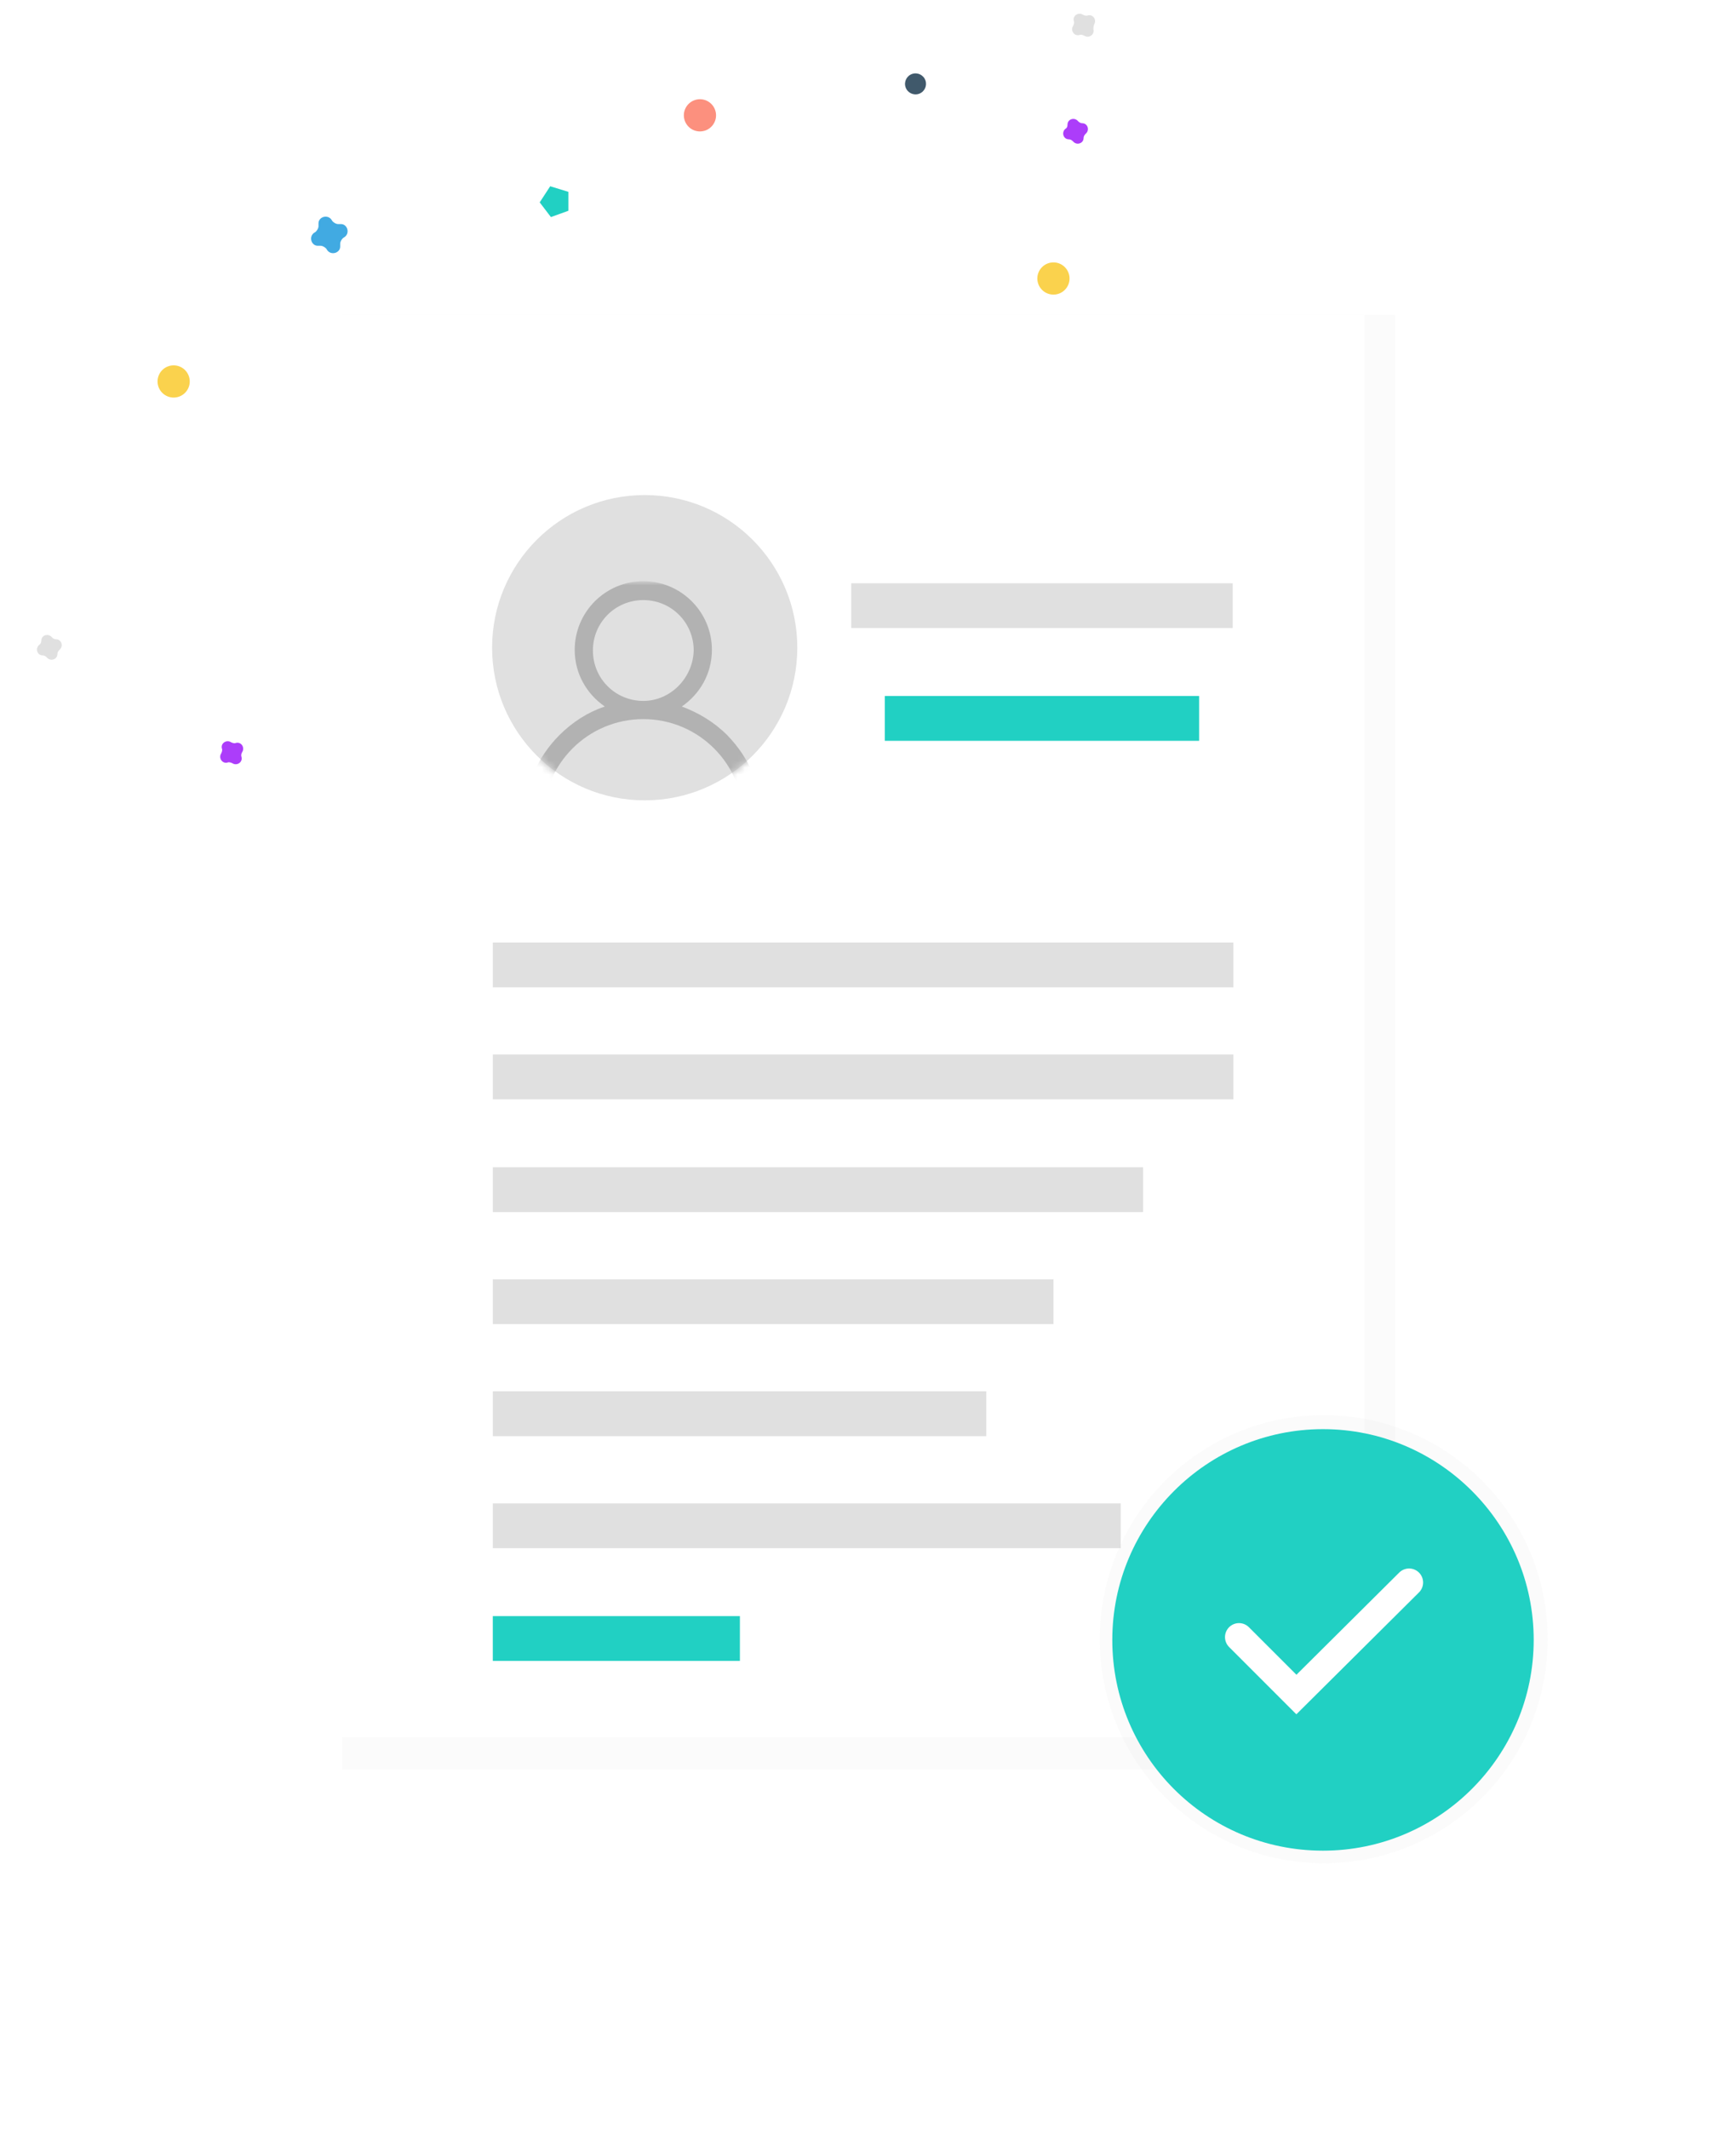 <?xml version="1.0" encoding="utf-8"?>
<!-- Generator: Adobe Illustrator 21.0.0, SVG Export Plug-In . SVG Version: 6.00 Build 0)  -->
<svg version="1.1" id="Layer_1" xmlns="http://www.w3.org/2000/svg" xmlns:xlink="http://www.w3.org/1999/xlink" x="0px" y="0px"
	 viewBox="0 0 248 304" style="enable-background:new 0 0 248 304;" xml:space="preserve">
<style type="text/css">
	.st0{opacity:0.5;}
	.st1{opacity:0.5;fill:url(#SVGID_1_);enable-background:new    ;}
	.st2{fill:#FFFFFF;}
	.st3{fill:#E0E0E0;}
	.st4{fill:#21D0C3;}
	.st5{opacity:0.5;fill:url(#SVGID_2_);enable-background:new    ;}
	.st6{fill:none;stroke:#FFFFFF;stroke-width:4;stroke-linecap:round;}
	.st7{fill:#41AAE2;filter:url(#Adobe_OpacityMaskFilter);}
	.st8{mask:url(#mask0);}
	.st9{fill:#B2B2B2;}
	.st10{fill:#FC907E;}
	.st11{fill:#40596B;}
	.st12{fill:#AC3DFA;}
	.st13{fill:#FAD24D;}
	.st14{fill:#41AAE2;}
</style>
<g class="st0">
	
		<linearGradient id="SVGID_1_" gradientUnits="userSpaceOnUse" x1="124.092" y1="-147824" x2="124.092" y2="-34113.602" gradientTransform="matrix(1 0 0 -1 0 306)">
		<stop  offset="0" style="stop-color:#808080;stop-opacity:0.25"/>
		<stop  offset="0.54" style="stop-color:#808080;stop-opacity:0.12"/>
		<stop  offset="1" style="stop-color:#808080;stop-opacity:0.1"/>
	</linearGradient>
	<path class="st1" d="M199.3,45H48.9v207.7h150.4V45z"/>
</g>
<g>
	<path class="st2" d="M194.9,45H48.4v203.1h146.5V45z"/>
</g>
<path class="st3" d="M176.1,134.6H70.4v6.4h105.8V134.6z"/>
<path class="st3" d="M176.1,150.6H70.4v6.4h105.8V150.6z"/>
<path class="st3" d="M176.1,83.3h-54.5v6.4h54.5V83.3z"/>
<path class="st4" d="M171.3,99.4h-44.9v6.4h44.9V99.4z"/>
<path class="st3" d="M163.3,166.7H70.4v6.4h92.9V166.7z"/>
<path class="st3" d="M150.5,182.7H70.4v6.4h80.1V182.7z"/>
<path class="st3" d="M140.9,198.7H70.4v6.4h70.5V198.7z"/>
<path class="st3" d="M160.1,214.7H70.4v6.4h89.7V214.7z"/>
<path class="st4" d="M105.6,230.8H70.4v6.4h35.3V230.8z"/>
<g class="st0">
	
		<linearGradient id="SVGID_2_" gradientUnits="userSpaceOnUse" x1="189.127" y1="-47805.898" x2="189.127" y2="-36995.199" gradientTransform="matrix(1 0 0 -1 0 306)">
		<stop  offset="0" style="stop-color:#808080;stop-opacity:0.25"/>
		<stop  offset="0.54" style="stop-color:#808080;stop-opacity:0.12"/>
		<stop  offset="1" style="stop-color:#808080;stop-opacity:0.1"/>
	</linearGradient>
	<path class="st5" d="M189.1,266.1c17.7,0,32-14.3,32-32c0-17.7-14.3-32-32-32c-17.7,0-32,14.3-32,32
		C157.1,251.7,171.4,266.1,189.1,266.1z"/>
</g>
<path class="st4" d="M189,264.3c16.6,0,30.1-13.5,30.1-30.1s-13.5-30.1-30.1-30.1c-16.6,0-30.1,13.5-30.1,30.1
	S172.3,264.3,189,264.3z"/>
<path class="st6" d="M177,233.8l8.2,8.2l16.1-16"/>
<circle class="st3" cx="92.1" cy="92.5" r="21.8"/>
<defs>
	<filter id="Adobe_OpacityMaskFilter" filterUnits="userSpaceOnUse" x="74.9" y="83.1" width="34" height="34">
		<feColorMatrix  type="matrix" values="1 0 0 0 0  0 1 0 0 0  0 0 1 0 0  0 0 0 1 0"/>
	</filter>
</defs>
<mask maskUnits="userSpaceOnUse" x="74.9" y="83.1" width="34" height="34" id="mask0">
	<circle class="st7" cx="92.1" cy="92.5" r="21.8"/>
</mask>
<g class="st8">
	<path class="st9" d="M103.9,105c-1.9-1.9-4.1-3.2-6.5-4.1c2.6-1.8,4.3-4.7,4.3-8.1c0-5.4-4.4-9.8-9.8-9.8c-5.4,0-9.8,4.4-9.8,9.8
		c0,3.4,1.7,6.3,4.3,8.1c-2.4,0.8-4.6,2.2-6.5,4.1c-3.2,3.2-5,7.5-5,12h2.7c0-7.9,6.4-14.3,14.3-14.3s14.3,6.4,14.3,14.3h2.7
		C108.9,112.5,107.1,108.3,103.9,105z M91.9,100.1c-4,0-7.2-3.2-7.2-7.2c0-4,3.2-7.2,7.2-7.2c4,0,7.2,3.2,7.2,7.2
		C99,96.8,95.8,100.1,91.9,100.1z"/>
</g>
<path class="st10" d="M86.6,118.5"/>
<path class="st10" d="M82.8,121.1"/>
<path class="st11" d="M56.5,135"/>
<path class="st11" d="M54,136.7"/>
<path class="st12" d="M34.5,108.1c0.2,0.8-0.7,1.3-1.3,0.9c-0.2-0.1-0.5-0.2-0.7-0.1c-0.8,0.2-1.3-0.7-0.9-1.3
	c0.1-0.2,0.2-0.5,0.1-0.7c-0.2-0.8,0.7-1.3,1.3-0.9c0.2,0.1,0.5,0.2,0.7,0.1c0.8-0.2,1.3,0.7,0.9,1.3
	C34.5,107.6,34.4,107.8,34.5,108.1z"/>
<path class="st3" d="M156.2,4.2c0.2,0.8-0.7,1.3-1.3,0.9c-0.2-0.1-0.5-0.2-0.7-0.1c-0.8,0.2-1.3-0.7-0.9-1.3
	c0.1-0.2,0.2-0.5,0.1-0.7c-0.2-0.8,0.7-1.3,1.3-0.9c0.2,0.1,0.5,0.2,0.7,0.1c0.8-0.2,1.3,0.7,0.9,1.3C156.2,3.8,156.2,4,156.2,4.2z"
	/>
<rect x="147.7" y="29.2" class="st2" width="14.2" height="8"/>
<ellipse transform="matrix(0.946 -0.324 0.324 0.946 -16.312 10.956)" class="st13" cx="24.8" cy="54.5" rx="2.3" ry="2.3"/>
<ellipse transform="matrix(0.946 -0.324 0.324 0.946 4.665394e-02 33.262)" class="st10" cx="100" cy="16.5" rx="2.3" ry="2.3"/>
<ellipse transform="matrix(0.946 -0.324 0.324 0.946 3.164 43.007)" class="st11" cx="130.8" cy="12" rx="1.5" ry="1.5"/>
<path class="st14" d="M45.5,31.9c0-0.9,1.2-1.3,1.8-0.6l0.2,0.3c0.2,0.2,0.5,0.4,0.8,0.4l0.4,0c0.9,0,1.3,1.2,0.6,1.8l-0.3,0.2
	c-0.2,0.2-0.4,0.5-0.4,0.8l0,0.4c0,0.9-1.2,1.3-1.8,0.6l-0.2-0.3c-0.2-0.2-0.5-0.4-0.8-0.4l-0.4,0c-0.9,0-1.3-1.2-0.6-1.8l0.3-0.2
	c0.2-0.2,0.4-0.5,0.4-0.8L45.5,31.9z"/>
<path class="st12" d="M152.5,17.8c0-0.8,1-1.1,1.5-0.5c0.2,0.2,0.4,0.3,0.6,0.3c0.8,0,1.1,1,0.5,1.5c-0.2,0.2-0.3,0.4-0.3,0.6
	c0,0.8-1,1.1-1.5,0.5c-0.2-0.2-0.4-0.3-0.6-0.3c-0.8,0-1.1-1-0.5-1.5C152.4,18.3,152.5,18.1,152.5,17.8z"/>
<path class="st3" d="M5.9,91.5c0-0.8,1-1.1,1.5-0.5c0.2,0.2,0.4,0.3,0.6,0.3c0.8,0,1.1,1,0.5,1.5c-0.2,0.2-0.3,0.4-0.3,0.6
	c0,0.8-1,1.1-1.5,0.5c-0.2-0.2-0.4-0.3-0.6-0.3c-0.8,0-1.1-1-0.5-1.5C5.8,92,5.9,91.7,5.9,91.5z"/>
<path class="st4" d="M78.6,26.6l2.6,0.8l0,2.7l-2.5,0.9l-1.6-2.1L78.6,26.6z"/>
<ellipse transform="matrix(0.946 -0.324 0.324 0.946 -4.777 50.885)" class="st13" cx="150.5" cy="39.8" rx="2.3" ry="2.3"/>
</svg>
